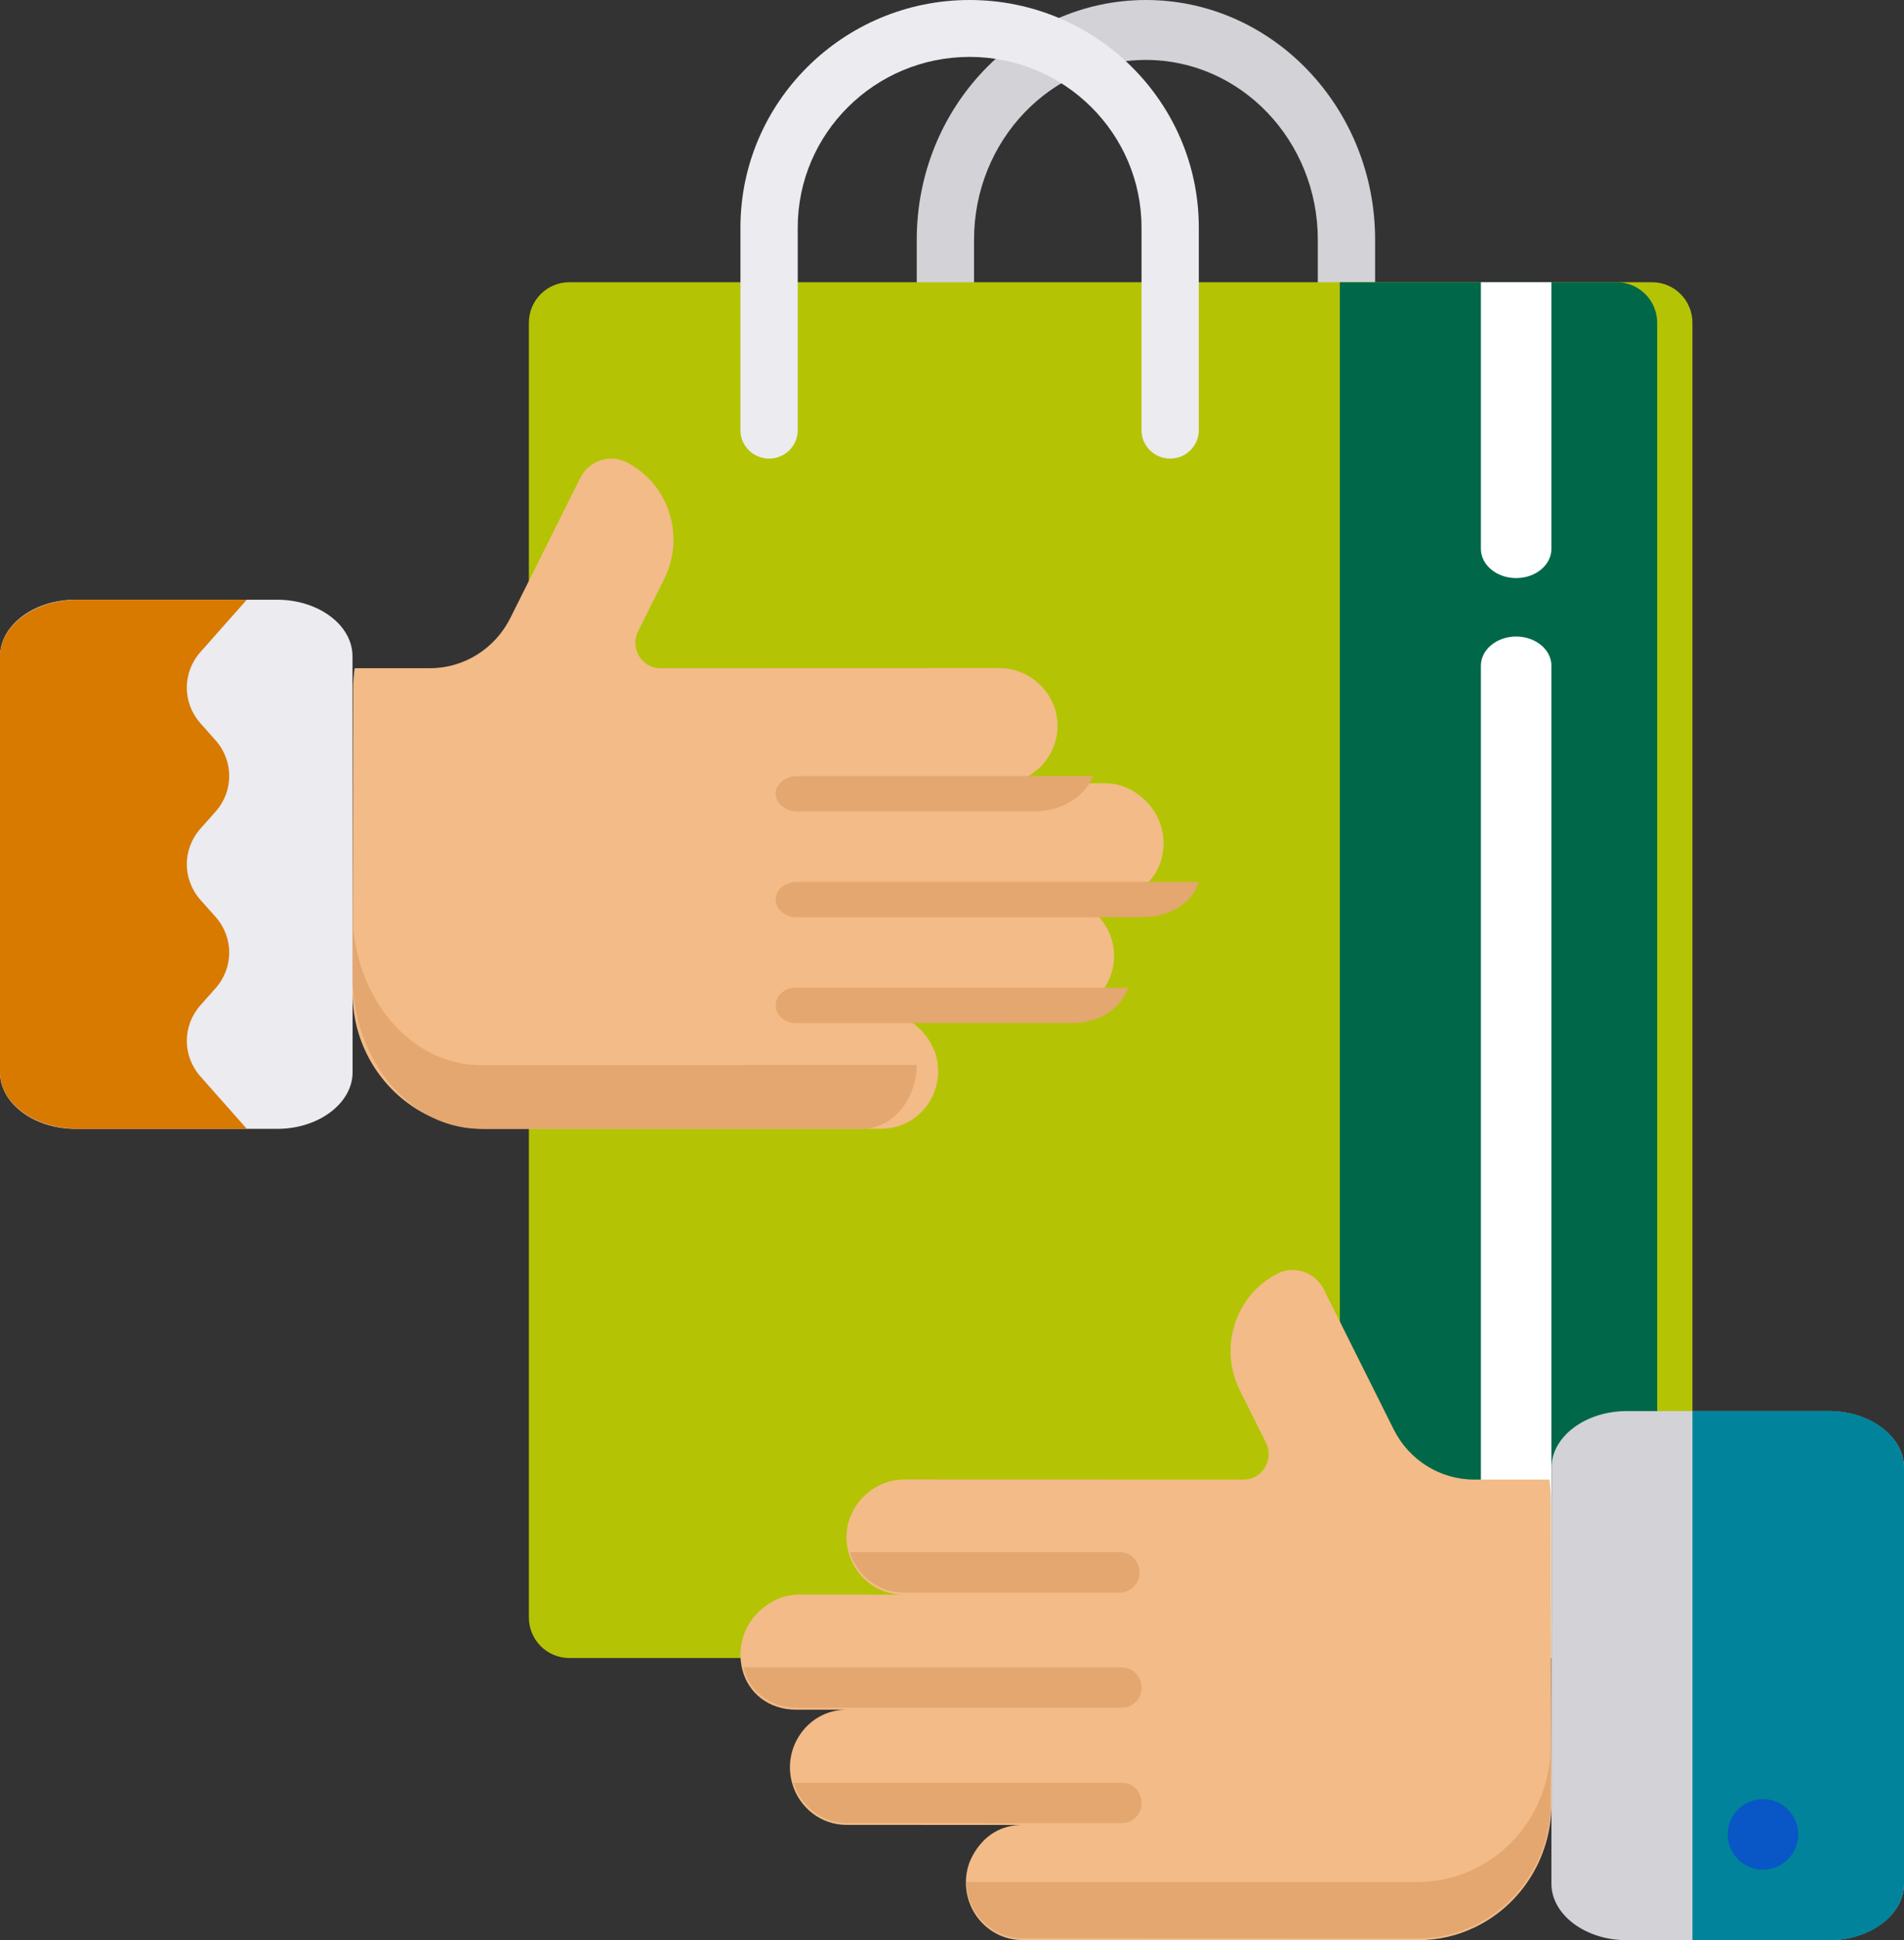 <?xml version="1.0" encoding="UTF-8"?>
<svg width="54px" height="55px" viewBox="0 0 54 55" version="1.1" xmlns="http://www.w3.org/2000/svg" xmlns:xlink="http://www.w3.org/1999/xlink">
    <rect x="0" y="0" width="54" height="55" fill="#333333" stroke="none"/>
    <title>69A06F95-2CFD-4259-98C9-006DC014B6AF</title>
    <g id="Web" stroke="none" stroke-width="1" fill="none" fill-rule="evenodd">
        <g id="Postpaid-Corporate" transform="translate(-882, -376)" fill-rule="nonzero">
            <g id="Group-4-Copy-2" transform="translate(856, 339)">
                <g id="shopping" transform="translate(26, 37)">
                    <path d="M38.188,12 C37.739,12 37.375,11.62 37.375,11.151 L37.375,6.795 C37.375,3.985 35.188,1.699 32.5,1.699 C29.812,1.699 27.625,3.985 27.625,6.795 L27.625,11.151 C27.625,11.62 27.261,12 26.813,12 C26.364,12 26,11.62 26,11.151 L26,6.795 C26,3.048 28.916,0 32.5,0 C36.084,0 39,3.048 39,6.795 L39,11.151 C39,11.62 38.636,12 38.188,12 L38.188,12 Z" id="Path" fill="#D2D2D7"></path>
                    <path d="M48,9.148 L48,45.853 C48,46.487 47.486,47 46.852,47 L16.15,47 C15.514,47 15,46.487 15,45.853 L15,9.148 C15,8.514 15.514,8 16.15,8 L46.852,8 C47.486,8 48,8.514 48,9.148 Z" id="Path" fill="#B4C404"></path>
                    <path d="M47,9.148 L47,45.853 C47,46.487 46.483,47 45.845,47 L38,47 L38,8 L45.845,8 C46.483,8 47,8.514 47,9.148 L47,9.148 Z" id="Path" fill="#006848"></path>
                    <path d="M43,18.044 C42.448,18.044 42,18.415 42,18.872 L42,47 L44,47 L44,18.872 C44,18.415 43.552,18.044 43,18.044 Z M42,8 L42,15.558 C42,16.016 42.448,16.387 43,16.387 C43.552,16.387 44,16.016 44,15.558 L44,8 L42,8 Z" id="Shape" fill="#FFFFFF"></path>
                    <path d="M33.187,13 C32.739,13 32.375,12.639 32.375,12.194 L32.375,6.45 C32.375,3.783 30.188,1.613 27.5,1.613 C24.812,1.613 22.625,3.783 22.625,6.45 L22.625,12.194 C22.625,12.639 22.261,13 21.813,13 C21.364,13 21,12.639 21,12.194 L21,6.45 C21,2.894 23.916,0 27.5,0 C31.084,0 34,2.894 34,6.45 L34,12.194 C34,12.639 33.636,13 33.187,13 Z" id="Path" fill="#EBEBF0"></path>
                    <path d="M36.215,36.11 C35.38,36.543 34.9,37.405 34.9,38.298 C34.9,38.673 34.984,39.053 35.162,39.41 L35.903,40.895 C36.142,41.374 35.801,41.942 35.273,41.942 L32.414,41.941 L25.653,41.939 C24.586,41.939 23.746,42.985 24.082,44.062 C24.287,44.722 24.896,45.203 25.609,45.204 C22.449,45.203 22.629,45.203 22.616,45.204 C22.198,45.212 21.788,45.413 21.488,45.719 C21.036,46.179 20.918,46.787 21.052,47.324 C21.221,47.995 21.803,48.465 22.582,48.465 L24.005,48.465 C23.994,48.465 23.983,48.465 23.972,48.466 C22.894,48.488 22.159,49.568 22.479,50.591 C22.683,51.251 23.289,51.73 24.005,51.73 L28.996,51.733 C27.828,51.733 27.488,52.825 27.48,52.836 C27.425,53.002 27.394,53.178 27.394,53.364 C27.394,54.265 28.111,54.995 28.995,54.996 L40.191,55 L40.22,55 C40.8,55 41.351,54.866 41.842,54.627 C43.114,54.011 43.994,52.691 44,51.161 L43.985,42.535 C43.985,42.333 43.97,42.135 43.941,41.942 L41.806,41.942 C40.843,41.942 39.961,41.391 39.525,40.516 L37.544,36.551 C37.297,36.055 36.702,35.857 36.215,36.11 L36.215,36.11 Z" id="Path" fill="#F2BB88"></path>
                    <g id="Group" transform="translate(21, 44)" fill="#E3A76F">
                        <path d="M10.817,6.537 L1.505,6.537 C1.709,7.198 2.313,7.677 3.027,7.677 L8.006,7.68 L10.817,7.68 C11.125,7.68 11.376,7.424 11.376,7.109 C11.375,6.793 11.125,6.537 10.817,6.537 Z" id="Path"></path>
                        <path d="M10.817,3.267 L0.082,3.267 C0.25,3.939 0.831,4.41 1.608,4.41 L3.028,4.41 C3.016,4.41 3.005,4.41 2.995,4.41 L10.817,4.41 C11.125,4.41 11.375,4.154 11.375,3.839 C11.375,3.523 11.125,3.267 10.817,3.267 Z" id="Path"></path>
                        <path d="M1.641,1.145 L4.627,1.145 C1.475,1.144 1.655,1.144 1.641,1.145 Z" id="Path"></path>
                        <path d="M10.759,0.001 L3.104,0.001 C3.309,0.662 3.915,1.144 4.627,1.145 L10.759,1.145 C11.067,1.145 11.318,0.888 11.318,0.573 C11.318,0.257 11.067,0.001 10.759,0.001 L10.759,0.001 Z" id="Path"></path>
                        <path d="M22.973,5.63 C22.922,7.109 22.057,8.376 20.823,8.977 C20.332,9.216 19.783,9.35 19.204,9.35 L19.175,9.35 L6.409,9.348 C6.425,10.233 7.134,10.946 8.005,10.947 L19.175,10.951 L19.204,10.951 C19.783,10.951 20.332,10.817 20.823,10.578 C22.091,9.96 22.969,8.639 22.975,7.108 L22.973,5.63 Z" id="Path"></path>
                    </g>
                    <path d="M46.138,55 L51.855,55 C53.032,55.001 54,54.281 54,53.401 L54,41.605 C54,40.725 53.038,40.001 51.861,40 L46.144,40 C44.968,39.999 44.005,40.72 44.004,41.599 L44,53.395 C43.999,54.275 44.962,55 46.138,55 Z" id="Path" fill="#D2D2D7"></path>
                    <path d="M48,55 L51.886,55 C53.046,55.001 54,54.281 54,53.401 L54,41.605 C54,40.725 53.053,40.001 51.893,40 L48,40 L48,55 Z" id="Path" fill="#00839B"></path>
                    <path d="M50,51 C50.55,51 51,51.45 51,52 C51,52.55 50.55,53 50,53 C49.45,53 49,52.55 49,52 C49,51.45 49.45,51 50,51 Z" id="Path" fill="#0956C6"></path>
                    <path d="M17.785,13.11 C18.62,13.544 19.101,14.405 19.101,15.299 C19.101,15.674 19.016,16.054 18.839,16.41 L18.097,17.895 C17.858,18.374 18.2,18.942 18.727,18.942 L21.586,18.941 L28.348,18.939 C29.414,18.939 30.255,19.985 29.919,21.061 C29.713,21.722 29.105,22.203 28.392,22.204 C30.92,22.203 31.368,22.202 31.384,22.204 C31.803,22.211 32.212,22.413 32.513,22.719 C32.966,23.182 33.081,23.795 32.948,24.324 C32.78,24.995 32.197,25.466 31.418,25.466 L29.995,25.466 C30.006,25.466 30.017,25.466 30.028,25.466 C31.106,25.488 31.841,26.567 31.521,27.591 C31.317,28.251 30.712,28.73 29.996,28.73 L25.004,28.733 C26.158,28.733 26.512,29.825 26.521,29.836 C26.575,30.002 26.606,30.178 26.606,30.364 C26.607,31.265 25.89,31.995 25.006,31.996 L13.81,32 L13.78,32 C13.2,32 12.649,31.866 12.158,31.627 C10.886,31.011 10.006,29.691 10,28.161 L10.015,19.535 C10.015,19.334 10.03,19.136 10.059,18.942 L12.194,18.942 C13.157,18.942 14.039,18.391 14.475,17.516 L16.456,13.551 C16.703,13.055 17.299,12.857 17.785,13.11 L17.785,13.11 Z" id="Path" fill="#F2BB88"></path>
                    <path d="M22.566,28 L32,28 C31.794,28.578 31.182,28.997 30.458,28.997 L25.413,29 L22.566,29 C22.254,29 22,28.776 22,28.5 C22,28.224 22.254,28 22.566,28 L22.566,28 Z" id="Path" fill="#E3A76F"></path>
                    <path d="M22.594,25 L34,25 C33.821,25.587 33.204,25.999 32.378,25.999 L30.869,25.999 C30.881,25.999 30.893,25.999 30.904,26 L22.594,26 C22.266,26 22,25.776 22,25.5 C22,25.223 22.266,25 22.594,25 L22.594,25 Z" id="Path" fill="#E3A76F"></path>
                    <path d="M31,23 L28,23 C30.534,23 30.984,22.999 31,23 Z" id="Path" fill="#E3A76F"></path>
                    <path d="M22.612,22 L31,22 C30.775,22.578 30.11,22.999 29.331,23 L22.612,23 C22.274,23 22,22.776 22,22.5 C22,22.224 22.274,22 22.612,22 L22.612,22 Z" id="Path" fill="#E3A76F"></path>
                    <path d="M10.002,26 C10.051,27.668 10.887,29.097 12.079,29.775 C12.553,30.044 13.083,30.195 13.643,30.195 L13.671,30.195 L26,30.192 C25.984,31.191 25.3,31.995 24.459,31.996 L13.671,32 L13.643,32 C13.083,32 12.553,31.849 12.079,31.58 C10.854,30.884 10.006,29.394 10,27.667 L10.002,26 Z" id="Path" fill="#E3A76F"></path>
                    <path d="M10,30.395 C10.001,31.274 9.038,32 7.863,32 L2.146,32 C0.969,32 0,31.281 0,30.4 L0,18.606 C0,17.725 0.962,17.001 2.139,17 L7.856,17 C9.033,17 9.996,17.719 9.997,18.599 L10,30.395 Z" id="Path" fill="#EBEBF0"></path>
                    <path d="M5.683,30.513 L7,32 L2.198,32 C0.992,32 0,31.281 0,30.4 L0,18.606 C0,17.725 0.985,17.001 2.19,17 L7,17 L5.683,18.485 C5.17,19.065 5.17,19.922 5.683,20.502 L6.116,20.989 C6.629,21.568 6.629,22.425 6.116,23.005 L5.683,23.492 C5.17,24.072 5.17,24.927 5.683,25.507 L6.116,25.994 C6.629,26.575 6.629,27.43 6.116,28.01 L5.683,28.498 C5.17,29.078 5.17,29.934 5.683,30.513 L5.683,30.513 Z" id="Path" fill="#D87900"></path>
                </g>
            </g>
        </g>
    </g>
</svg>
